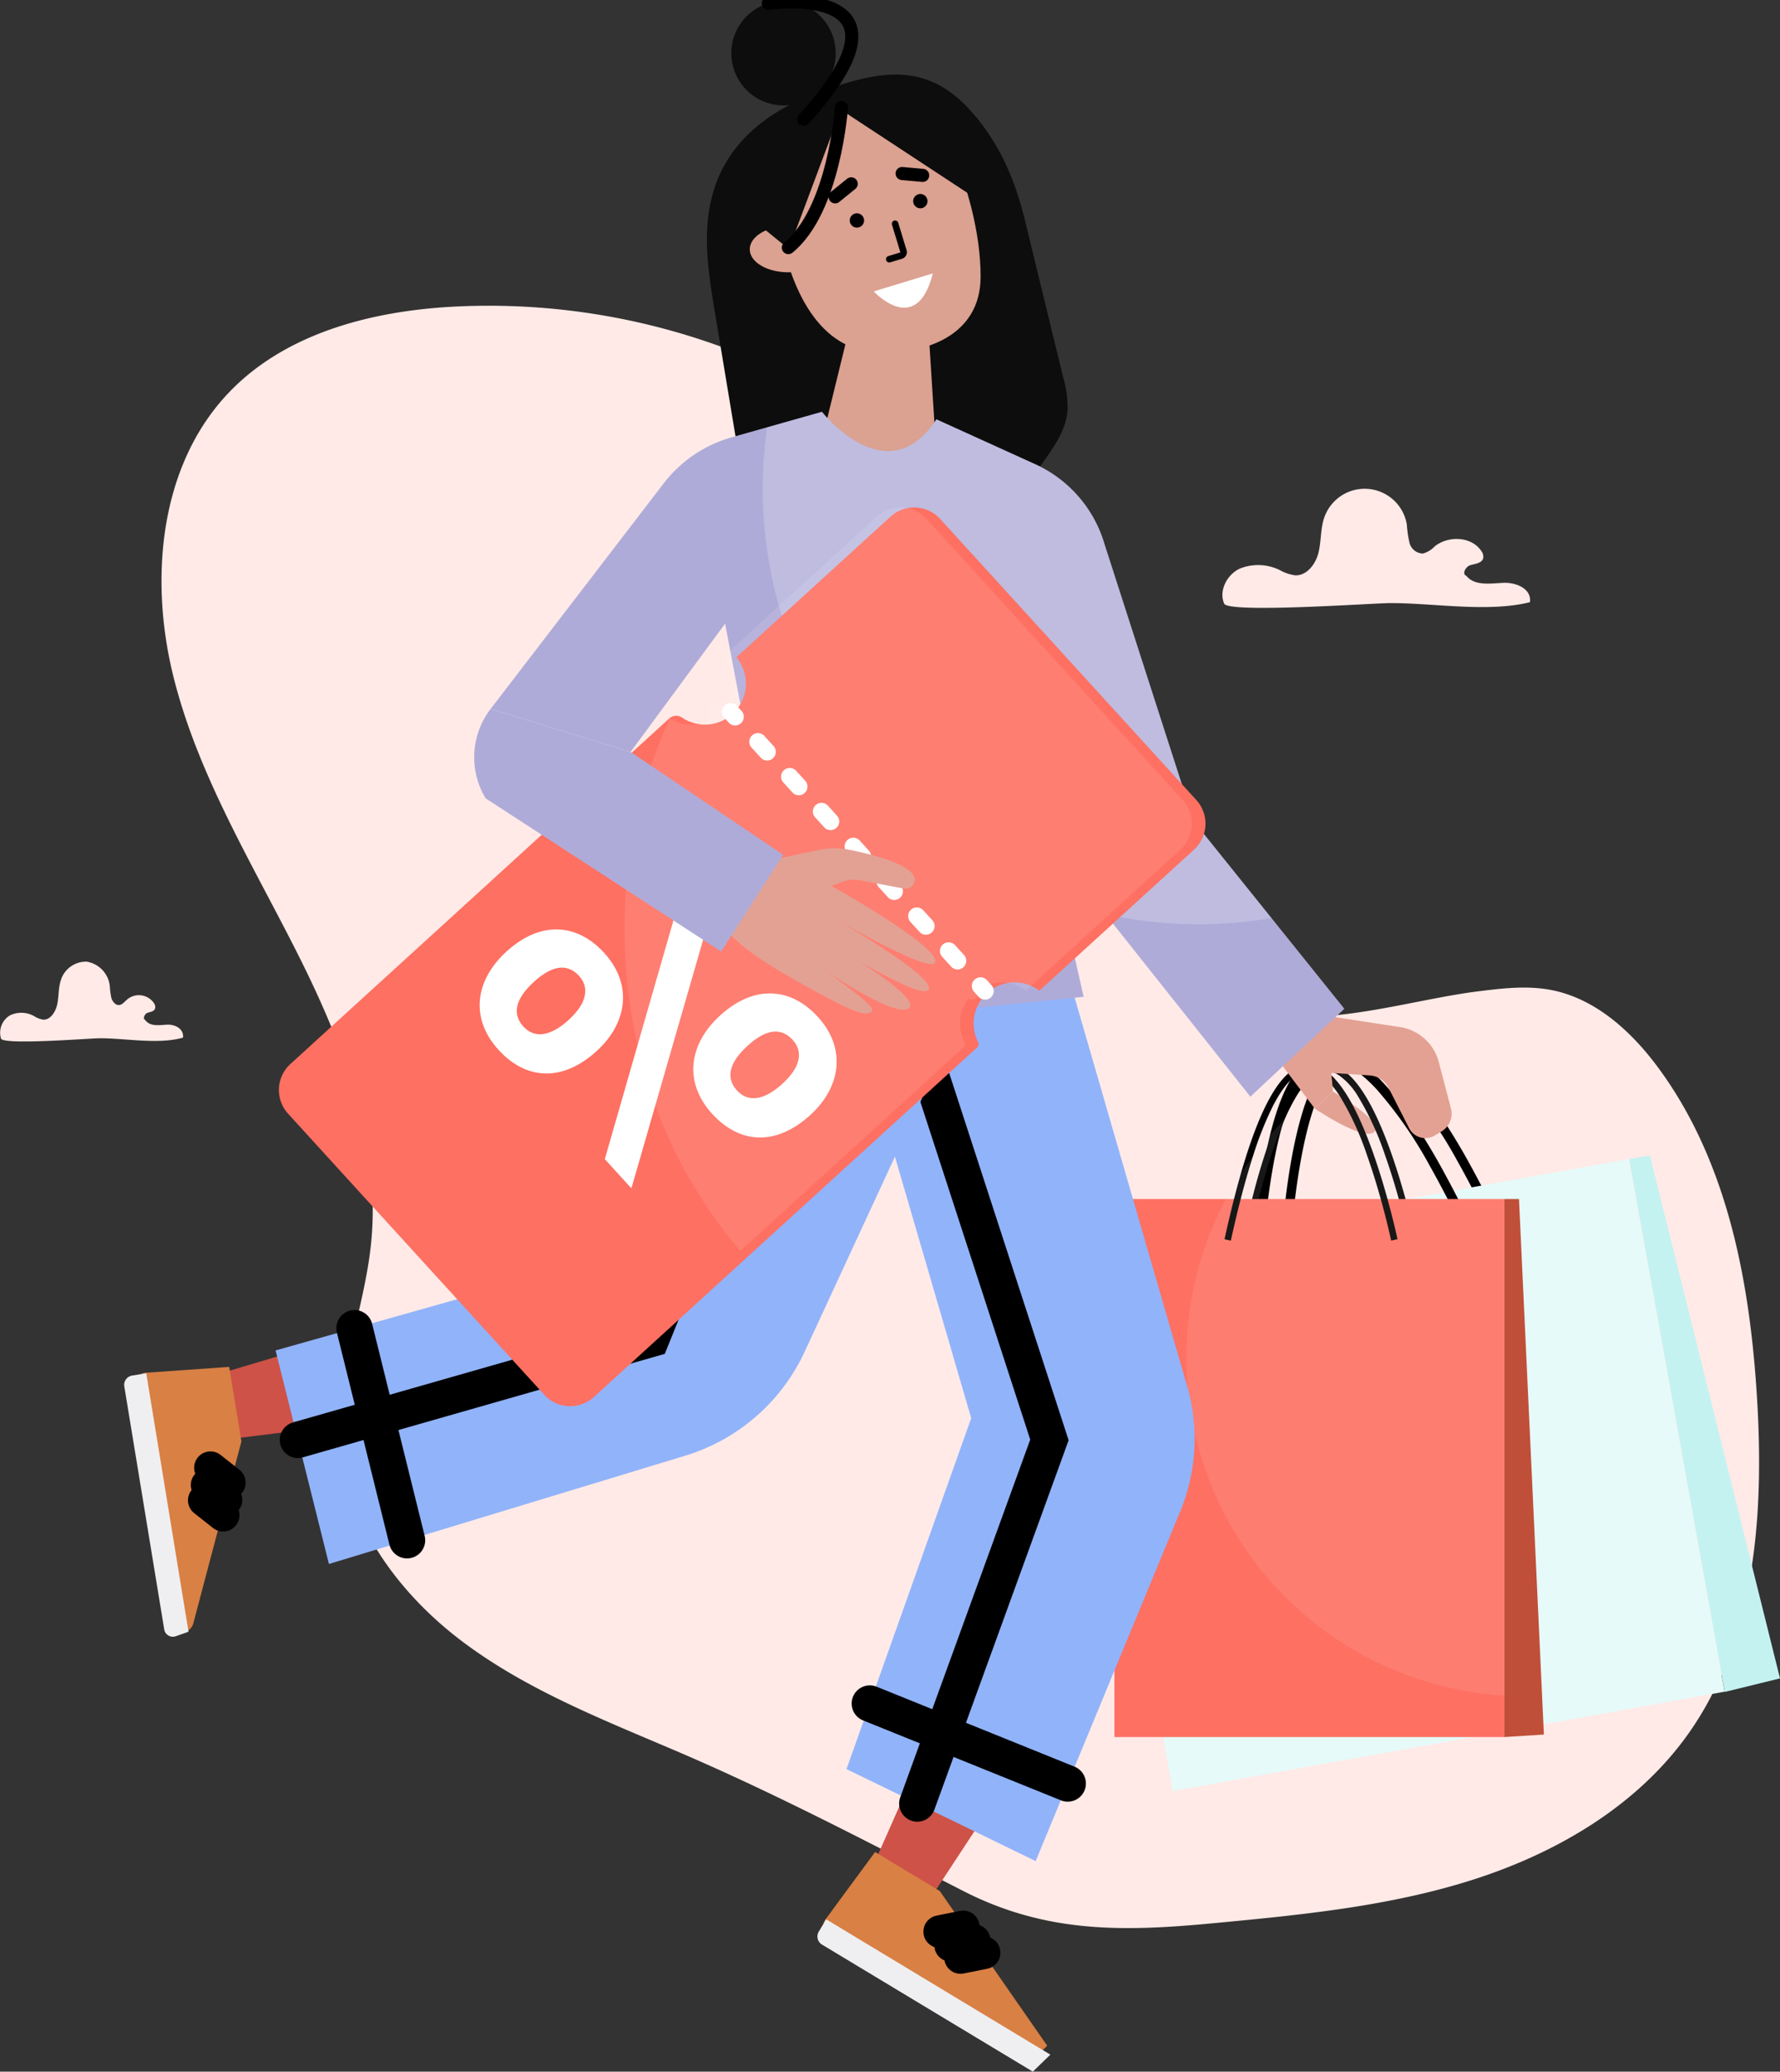 <svg xmlns="http://www.w3.org/2000/svg" xmlns:xlink="http://www.w3.org/1999/xlink" width="272.23" height="316.713" viewBox="0 0 272.23 316.713">
  <rect x="0" y="0" width="272.23" height="316.713" fill="#333333" stroke="none"/>
  <defs>
    <clipPath id="clip-path">
      <rect id="Rectángulo_356053" data-name="Rectángulo 356053" width="272.23" height="316.713" fill="none"/>
    </clipPath>
    <clipPath id="clip-path-3">
      <rect id="Rectángulo_356048" data-name="Rectángulo 356048" width="48.649" height="95.425" fill="none"/>
    </clipPath>
    <clipPath id="clip-path-4">
      <rect id="Rectángulo_356049" data-name="Rectángulo 356049" width="7.994" height="14.77" fill="none"/>
    </clipPath>
    <clipPath id="clip-path-5">
      <rect id="Rectángulo_356050" data-name="Rectángulo 356050" width="77.812" height="78.35" fill="none"/>
    </clipPath>
    <clipPath id="clip-path-6">
      <rect id="Rectángulo_356051" data-name="Rectángulo 356051" width="86.766" height="113.663" fill="none"/>
    </clipPath>
  </defs>
  <g id="Grupo_1019279" data-name="Grupo 1019279" transform="translate(0)">
    <g id="Grupo_1019278" data-name="Grupo 1019278" transform="translate(0)" clip-path="url(#clip-path)">
      <g id="Grupo_1019277" data-name="Grupo 1019277" transform="translate(0 0)">
        <g id="Grupo_1019276" data-name="Grupo 1019276" clip-path="url(#clip-path)">
          <path id="Trazado_750631" data-name="Trazado 750631" d="M231.925,553.588c3.711-.466,7.492-.932,11.17-.253,6.859,1.266,12.421,6.342,16.558,11.957,10.614,14.405,14.028,32.865,15.091,50.726,1.054,17.724-.279,36.678-10.584,51.137-7.82,10.972-20.079,18.145-32.916,22.238s-26.371,5.385-39.785,6.654c-13.843,1.309-25.571,1.493-38.175-4.962-14.381-7.365-28.565-14.827-43.437-21.2-11.345-4.861-23.02-9.375-32.911-16.758s-17.965-18.246-18.814-30.559c-.71-10.295,3.61-20.246,4.645-30.514,1.549-15.382-4.329-30.521-11.286-44.326S36.3,520.515,32.549,505.516s-2.169-32.44,8.551-43.579c8.711-9.052,21.851-12.4,34.4-13.049a103.936,103.936,0,0,1,43.5,7.155,60.04,60.04,0,0,1,15.175,8.331,74.312,74.312,0,0,1,11.879,12.576c15.218,19.222,27.624,40.112,38.227,62.175,3.7,7.7,7.947,16.8,17.332,18.078,9.289,1.263,21.1-2.455,30.312-3.614" transform="translate(-6.011 -402.013)" fill="#ffeae7"/>
          <path id="Trazado_750632" data-name="Trazado 750632" d="M596.334,1602.3s7.933,4.6,6.336,6.156-9.134-3.573-9.134-3.573" transform="translate(-392.47 -1435.414)" fill="#e3a193"/>
          <path id="Trazado_750633" data-name="Trazado 750633" d="M23.06,1775.974l-8.45,2.072L0,1696.592l3.157-.566Z" transform="translate(249.171 -1519.381)" fill="#c4f2f1"/>
          <path id="Trazado_750634" data-name="Trazado 750634" d="M380.75,1577.687c.525-13.589,1.809-23.865,3.817-30.542,1.684-5.6,3.853-8.677,6.445-9.142l.015,0c2.184-.383,4.808,1.058,7.8,4.283a64.238,64.238,0,0,1,8.067,11.6,169.149,169.149,0,0,1,8.564,17.574l1.321-.536a170.683,170.683,0,0,0-8.64-17.733c-6.757-11.844-12.6-17.426-17.358-16.591l-.021,0c-6.674,1.2-10.414,14.619-11.435,41.032Z" transform="translate(-184.056 -1376.483)"/>
          <rect id="Rectángulo_356046" data-name="Rectángulo 356046" width="82.753" height="85.763" transform="matrix(-0.177, -0.984, 0.984, -0.177, 179.365, 273.805)" fill="#e6faf9"/>
          <path id="Trazado_750635" data-name="Trazado 750635" d="M421.191,1584.94c.525-13.589,1.809-23.865,3.817-30.542,1.684-5.6,3.853-8.677,6.445-9.142l.015,0c2.184-.383,4.808,1.058,7.8,4.283a64.229,64.229,0,0,1,8.067,11.6,169.169,169.169,0,0,1,8.564,17.574l1.321-.536a170.684,170.684,0,0,0-8.64-17.733c-6.757-11.844-12.6-17.426-17.358-16.591l-.021,0c-6.674,1.2-10.414,14.619-11.435,41.033Z" transform="translate(-228.709 -1382.981)"/>
          <path id="Trazado_750636" data-name="Trazado 750636" d="M535.17,1589.533l.968.213q.745-3.393,1.509-6.359a84.222,84.222,0,0,1,3.957-12.162q.447-1.029.9-1.916c1.382-2.725,2.777-4.44,4.161-5.125h0a3.085,3.085,0,0,1,1.33-.342h.053a3.443,3.443,0,0,1,1.847.606,10.691,10.691,0,0,1,2.966,3.283,44.644,44.644,0,0,1,4.1,8.93c.829,2.334,1.539,4.679,2.111,6.726,1.011,3.624,1.584,6.314,1.594,6.355l.97-.205c-.008-.041-.559-2.627-1.534-6.15-.588-2.126-1.331-4.593-2.2-7.049-2.306-6.5-4.686-10.669-7.1-12.467a4.6,4.6,0,0,0-2.74-1.021h-.015a3.9,3.9,0,0,0-1.38.255,5.175,5.175,0,0,0-1.312.738h0c-1.953,1.471-3.821,4.585-5.622,9.381a99.119,99.119,0,0,0-3.1,10.162q-.731,2.868-1.451,6.146" transform="translate(-345.14 -1400.076)"/>
          <rect id="Rectángulo_356047" data-name="Rectángulo 356047" width="59.642" height="82.248" transform="translate(170.44 183.311)" fill="#fe7062"/>
          <path id="Trazado_750637" data-name="Trazado 750637" d="M346.7,1760.03v82.248l6.039-.381-.276-5.938-3.532-75.929Z" transform="translate(-116.618 -1576.719)" fill="#c04f39"/>
          <path id="Trazado_750638" data-name="Trazado 750638" d="M561.66,1589.533l.969.213q.745-3.393,1.509-6.359.925-3.59,1.875-6.54a52.492,52.492,0,0,1,2.979-7.539c1.84-3.628,3.7-5.467,5.534-5.467h.01a.492.492,0,0,1,.055,0h0a3.154,3.154,0,0,1,1.319.339h0a6.193,6.193,0,0,1,1.71,1.3,14.449,14.449,0,0,1,1.728,2.243,44.7,44.7,0,0,1,4.1,8.93c.828,2.334,1.539,4.679,2.111,6.726,1.011,3.624,1.585,6.314,1.594,6.355l.97-.205c-.008-.041-.559-2.627-1.534-6.15-.587-2.126-1.331-4.593-2.2-7.049-1.935-5.455-3.923-9.272-5.944-11.419a8.755,8.755,0,0,0-1.2-1.077,5.472,5.472,0,0,0-1.337-.736,3.939,3.939,0,0,0-1.364-.255h-.015c-3.733,0-7.148,5.47-10.364,16.658,0,0,0,0,0,0q-.528,1.836-1.049,3.878-.731,2.868-1.451,6.146" transform="translate(-374.389 -1400.076)"/>
          <g id="Grupo_1019266" data-name="Grupo 1019266" transform="translate(181.434 163.795)" opacity="0.1">
            <g id="Grupo_1019265" data-name="Grupo 1019265">
              <g id="Grupo_1019264" data-name="Grupo 1019264" clip-path="url(#clip-path-3)">
                <path id="Trazado_750639" data-name="Trazado 750639" d="M404.68,1616.453a51.714,51.714,0,0,0,48.649,51.622v-75.909H438.2c-.588-2.126-1.331-4.593-2.2-7.049-2.306-6.5-4.686-10.669-7.1-12.467q-.453.283-.9.577-.353.233-.7.471-.412.28-.819.569a14.448,14.448,0,0,1,1.728,2.243,44.707,44.707,0,0,1,4.1,8.93c.828,2.334,1.539,4.679,2.111,6.726H415.753A84.225,84.225,0,0,1,419.71,1580q-.969.975-1.884,2-1.559,1.742-2.956,3.622-.969,1.3-1.852,2.661s0,0,0,0q-1.226,1.884-2.289,3.878a51.464,51.464,0,0,0-6.048,24.287" transform="translate(-404.68 -1572.65)" fill="#f6f6f6"/>
              </g>
            </g>
          </g>
          <path id="Trazado_750640" data-name="Trazado 750640" d="M498.875,1412.719l-6.407-8.487-10.287-9.442,6.31-6.995,9.433,10.339,14.01,2.142a7.247,7.247,0,0,1,5.912,5.319l1.868,7.1a3.172,3.172,0,0,1-1.425,3.521l-1.035.626a2.8,2.8,0,0,1-3.945-1.124l-3.137-6.157a3.5,3.5,0,0,0-2.892-1.9l-5.855-.377.247,2.857" transform="translate(-297.809 -1243.253)" fill="#e3a193"/>
          <path id="Trazado_750641" data-name="Trazado 750641" d="M367.217,735.017c-.841-1.968.418-4.391,2.345-5.324a7.528,7.528,0,0,1,6.218.233,6.578,6.578,0,0,0,2.284.771c1.806.08,3.158-1.726,3.585-3.482s.287-3.633.876-5.342a6.538,6.538,0,0,1,12.632,1.071,17.37,17.37,0,0,0,.409,2.8,2.155,2.155,0,0,0,2.053,1.621,3.864,3.864,0,0,0,1.8-1.095c2.095-1.671,5.625-1.529,7.119.7a1.414,1.414,0,0,1,.295,1.125c-.208.747-1.2.829-1.946,1.046s-1.353,1.37-.625,1.638c1.245,1.557,3.637,1.168,5.627,1.069,1.878-.093,4.355.827,4.1,2.951-6.4,1.628-14.9.1-21.507.147-2.58.018-24.63,1.572-25.268.08" transform="translate(-179.997 -642.743)" fill="#ffeae7"/>
          <path id="Trazado_750642" data-name="Trazado 750642" d="M2345.109,1423.246a3.08,3.08,0,0,1,1.4-3.573,4.02,4.02,0,0,1,3.7.156,3.622,3.622,0,0,0,1.359.517c1.074.054,1.879-1.158,2.133-2.337s.17-2.438.521-3.585a4.024,4.024,0,0,1,4.006-2.941,4.239,4.239,0,0,1,3.51,3.66,13.073,13.073,0,0,0,.243,1.876c.18.6.664,1.159,1.222,1.088.421-.054.739-.436,1.07-.735a2.789,2.789,0,0,1,4.236.467,1.042,1.042,0,0,1,.175.755c-.124.5-.715.556-1.158.7s-.8.919-.372,1.1c.74,1.045,2.164.784,3.348.718,1.117-.062,2.591.555,2.442,1.981-3.809,1.093-8.863.068-12.8.1-1.535.012-14.654,1.055-15.034.054" transform="translate(-2344.951 -1264.461)" fill="#ffeae7"/>
          <path id="Trazado_750643" data-name="Trazado 750643" d="M1166.047,2577.9l-11.133,16.951-8.689-4.721,8.2-18.543Z" transform="translate(-1013.199 -2303.755)" fill="#ce5247"/>
          <path id="Trazado_750644" data-name="Trazado 750644" d="M1110.341,2748.062l-16.427-23.644-9.889-5.964-7.6,10.321a1.768,1.768,0,0,0,.476,2.54l30.714,19.51" transform="translate(-950.188 -2435.321)" fill="#d98044"/>
          <path id="Trazado_750645" data-name="Trazado 750645" d="M1104.368,2840.57l-32.248-19.427a1.443,1.443,0,0,1-.49-1.981l1.134-1.88,34.284,20.688" transform="translate(-946.409 -2523.857)" fill="#efeff1"/>
          <line id="Línea_3169" data-name="Línea 3169" x1="3.601" y2="0.721" transform="translate(145.394 296.68)" fill="none" stroke="#000" stroke-linecap="round" stroke-miterlimit="10" stroke-width="4.993"/>
          <line id="Línea_3170" data-name="Línea 3170" x1="3.601" y2="0.721" transform="translate(143.72 294.587)" fill="none" stroke="#000" stroke-linecap="round" stroke-miterlimit="10" stroke-width="4.993"/>
          <line id="Línea_3171" data-name="Línea 3171" x1="3.601" y2="0.721" transform="translate(146.902 298.535)" fill="none" stroke="#000" stroke-linecap="round" stroke-miterlimit="10" stroke-width="4.993"/>
          <path id="Trazado_750646" data-name="Trazado 750646" d="M892.583,1350.607l20.64,71.238A29,29,0,0,1,912.167,1441l-22.112,53.462L861.126,1480.4l19.075-53.659-20.638-70.707Z" transform="translate(-731.664 -1209.939)" fill="#91b3fa"/>
          <path id="Trazado_750647" data-name="Trazado 750647" d="M1072.819,1423.18l23.4,71.906-20.207,55.591" transform="translate(-935.721 -1274.953)" fill="none" stroke="#000" stroke-linecap="round" stroke-miterlimit="10" stroke-width="5.553"/>
          <line id="Línea_3172" data-name="Línea 3172" x1="30.272" y1="12.226" transform="translate(133.026 260.436)" fill="none" stroke="#000" stroke-linecap="round" stroke-miterlimit="10" stroke-width="5.553"/>
          <path id="Trazado_750648" data-name="Trazado 750648" d="M2115.369,1978.192l-20.125,2.508-2.036-9.677,19.438-5.771Z" transform="translate(-2061.152 -1760.566)" fill="#ce5247"/>
          <path id="Trazado_750649" data-name="Trazado 750649" d="M2273.692,2006.391l-12.784.9a1.768,1.768,0,0,0-1.626,2.008l5.047,36.035a1.984,1.984,0,0,0,3.869.283l7.36-27.833Z" transform="translate(-2238.636 -1797.421)" fill="#d98044"/>
          <path id="Trazado_750650" data-name="Trazado 750650" d="M2340.325,2015.73l6.464,39.517-1.947.689a1.34,1.34,0,0,1-1.769-1.046l-6.105-37.149a1.443,1.443,0,0,1,1.191-1.657Z" transform="translate(-2317.957 -1805.787)" fill="#efeff1"/>
          <line id="Línea_3173" data-name="Línea 3173" x1="2.883" y1="2.275" transform="translate(31.68 227.018)" fill="none" stroke="#000" stroke-linecap="round" stroke-miterlimit="10" stroke-width="4.993"/>
          <line id="Línea_3174" data-name="Línea 3174" x1="2.883" y1="2.275" transform="translate(32.189 224.387)" fill="none" stroke="#000" stroke-linecap="round" stroke-miterlimit="10" stroke-width="4.993"/>
          <line id="Línea_3175" data-name="Línea 3175" x1="2.883" y1="2.275" transform="translate(31.244 229.368)" fill="none" stroke="#000" stroke-linecap="round" stroke-miterlimit="10" stroke-width="4.993"/>
          <path id="Trazado_750651" data-name="Trazado 750651" d="M1263.687,1276.711l-29,62.636a29.628,29.628,0,0,1-18.272,15.9L1161.93,1371.8l-8.16-32.648,51.123-14.41,11.918-37.685,13.009-22.673Z" transform="translate(-1111.624 -1132.698)" fill="#91b3fa"/>
          <path id="Trazado_750652" data-name="Trazado 750652" d="M1502.577,1388.18l-24.287,60.1-54.04,15.448" transform="translate(-1378.685 -1243.598)" fill="none" stroke="#000" stroke-linecap="round" stroke-miterlimit="10" stroke-width="5.553"/>
          <line id="Línea_3176" data-name="Línea 3176" x2="8.034" y2="32.421" transform="translate(54.218 203.053)" fill="none" stroke="#000" stroke-linecap="round" stroke-miterlimit="10" stroke-width="5.553"/>
          <path id="Trazado_750653" data-name="Trazado 750653" d="M1085.8,114.477c4.63,4.935,7.157,10.748,8.757,17.324l5.792,23.8a16.416,16.416,0,0,1,.688,5.21c-.464,5.522-6.224,9.305-7.286,14.744-.627,3.212.487,6.478.787,9.737s-.66,7.157-3.706,8.354c-2.4.944-5.169-.23-7.061-1.984s-3.2-4.037-4.917-5.965a17.106,17.106,0,0,0-11.537-5.784c-3.007-.184-6.135.5-8.977-.5-5.329-1.876-7.035-8.427-7.962-14l-3.26-19.6c-.946-5.686-1.887-11.545-.6-17.164,2.006-8.776,8.835-13.853,16.857-16.681,7.982-2.814,15.515-4.852,22.429,2.517" transform="translate(-937.773 -98.004)" fill="#0d0d0d"/>
          <path id="Trazado_750654" data-name="Trazado 750654" d="M1252.223,454.451l1.74,27.367-18.454-4.93,5.25-21.425Z" transform="translate(-1110.414 -407.12)" fill="#dba191"/>
          <g id="Grupo_1019269" data-name="Grupo 1019269" transform="translate(133.709 41.051)" style="mix-blend-mode: multiply;isolation: isolate">
            <g id="Grupo_1019268" data-name="Grupo 1019268" transform="translate(0)">
              <g id="Grupo_1019267" data-name="Grupo 1019267" clip-path="url(#clip-path-4)">
                <path id="Trazado_750655" data-name="Trazado 750655" d="M1260.839,394.154l-7.6,12.774,7.994,2Z" transform="translate(-1253.238 -394.153)" fill="#dba191"/>
              </g>
            </g>
          </g>
          <path id="Trazado_750656" data-name="Trazado 750656" d="M1200.64,152.825c2.666,6.041,4.762,13.537,4.741,20.223-.029,9.084-8.67,11.945-16.068,11.512-9.41-.551-13.375-11.018-14.858-19.786,0,0-5.278-15.933,14.908-18.777,4.6-.648,9.2,2.131,11.278,6.828" transform="translate(-1055.408 -130.709)" fill="#dba191"/>
          <path id="Trazado_750657" data-name="Trazado 750657" d="M1398.069,335.064c.02,1.963,2.712,3.526,6.013,3.492s5.96-1.653,5.939-3.616-2.713-3.526-6.013-3.492-5.959,1.653-5.939,3.616" transform="translate(-1283.403 -296.927)" fill="#dba191"/>
          <path id="Trazado_750658" data-name="Trazado 750658" d="M1251.884,286.172a1.094,1.094,0,1,0,.728-1.365,1.094,1.094,0,0,0-.728,1.365" transform="translate(-1112.175 -255.102)"/>
          <path id="Trazado_750659" data-name="Trazado 750659" d="M1345.007,314.522a1.094,1.094,0,1,0,.728-1.365,1.094,1.094,0,0,0-.728,1.365" transform="translate(-1214.997 -280.499)"/>
          <path id="Trazado_750660" data-name="Trazado 750660" d="M1287.812,328.448l1.276,4.191a.545.545,0,0,1-.362.68l-1.807.55" transform="translate(-1150.917 -294.24)" fill="none" stroke="#000" stroke-linecap="round" stroke-miterlimit="10" stroke-width="1"/>
          <path id="Trazado_750661" data-name="Trazado 750661" d="M1253.042,401.343l-9.032,2.75s6.535,7.136,9.032-2.75" transform="translate(-1110.378 -359.543)" fill="#fff"/>
          <line id="Línea_3177" data-name="Línea 3177" x1="2.459" y2="1.992" transform="translate(127.725 28.105)" fill="none" stroke="#000" stroke-linecap="round" stroke-miterlimit="10" stroke-width="2"/>
          <line id="Línea_3178" data-name="Línea 3178" x2="3.152" y2="0.284" transform="translate(137.964 26.528)" fill="none" stroke="#000" stroke-linecap="round" stroke-miterlimit="10" stroke-width="2"/>
          <path id="Trazado_750662" data-name="Trazado 750662" d="M1392.259,1.786a7.981,7.981,0,1,0,9.96,5.311,7.981,7.981,0,0,0-9.96-5.311" transform="translate(-1274.754 -1.288)" fill="#0d0d0d"/>
          <path id="Trazado_750663" data-name="Trazado 750663" d="M1368.3,151.874l6.313,5.143,9.077-24.247s-14.141,5.7-15.389,19.1" transform="translate(-1253.97 -118.942)" fill="#0d0d0d"/>
          <path id="Trazado_750664" data-name="Trazado 750664" d="M1154,136.336l23.5,15.443s-10.249-26.853-23.5-15.443" transform="translate(-1025.461 -119.607)" fill="#0d0d0d"/>
          <path id="Trazado_750665" data-name="Trazado 750665" d="M1386.3,157.852s-1.059,15.66-8.114,21.413" transform="translate(-1257.615 -141.412)" fill="none" stroke="#000" stroke-linecap="round" stroke-miterlimit="10" stroke-width="2"/>
          <path id="Trazado_750666" data-name="Trazado 750666" d="M1362.928,2.988s24.7-3.452,5.4,17.741" transform="translate(-1245.423 -2.49)" fill="none" stroke="#000" stroke-linecap="round" stroke-miterlimit="10" stroke-width="2"/>
          <path id="Trazado_750667" data-name="Trazado 750667" d="M678.805,653.6a48.761,48.761,0,0,1-1.085,22.69l-2.8,9.635,25.028,8.3a31.392,31.392,0,0,0,13.038,1.436l17.479-1.766L727.2,679.5l-3.661-16.135-.433-13.5,6.3,25.865,4.427,5.574,22.131,27.859,14.373-13.436L759.2,681.87l-11.884-14.788L733.667,624.72a19.433,19.433,0,0,0-10.622-12.258l-15.1-6.856c-7.535,11.57-17.5-1.146-17.5-1.146l-8.4,2.374-5.426,1.533a19.926,19.926,0,0,0-10.39,7.045L639.77,649.884l21.41,6.575,14.452-19.613Z" transform="translate(-564.734 -541.505)" fill="#afabd8"/>
          <g id="Grupo_1019272" data-name="Grupo 1019272" transform="translate(116.651 62.956)" opacity="0.2">
            <g id="Grupo_1019271" data-name="Grupo 1019271">
              <g id="Grupo_1019270" data-name="Grupo 1019270" clip-path="url(#clip-path-5)">
                <path id="Trazado_750668" data-name="Trazado 750668" d="M746.67,616.2a66.66,66.66,0,0,0,77.812,65.666L812.6,667.083,798.951,624.72a19.433,19.433,0,0,0-10.622-12.258l-15.1-6.856c-7.535,11.57-17.5-1.146-17.5-1.146l-8.4,2.374a67.163,67.163,0,0,0-.654,9.371" transform="translate(-746.67 -604.46)" fill="#fff"/>
              </g>
            </g>
          </g>
          <path id="Trazado_750669" data-name="Trazado 750669" d="M845.1,837.631l39.169,42.959a5.377,5.377,0,0,0,7.6.351l24.483-22.323,34.136-31.124a.684.684,0,0,0,.141-.821,6.271,6.271,0,0,1,9.37-7.85l23.646-21.559a5.378,5.378,0,0,0,.351-7.6l-39.169-42.959a5.377,5.377,0,0,0-7.6-.351l-23.574,21.494a6.269,6.269,0,0,1-8.108,9.354c-.067-.042-.133-.084-.2-.129a1.591,1.591,0,0,0-1.965.142l-57.929,52.817a5.377,5.377,0,0,0-.351,7.6" transform="translate(-801.038 -667.366)" fill="#fe7062"/>
          <path id="Trazado_750670" data-name="Trazado 750670" d="M1154.929,1436.569l.714.783a1.324,1.324,0,1,0,1.957-1.785l-.714-.783a1.325,1.325,0,0,0-1.958,1.785" transform="translate(-1005.969 -1284.961)" fill="#fff"/>
          <path id="Trazado_750671" data-name="Trazado 750671" d="M1224.36,1108.466a1.324,1.324,0,0,1,1.872.086l1.388,1.523a1.325,1.325,0,0,1-1.958,1.785l-1.388-1.523a1.325,1.325,0,0,1,.086-1.872m-4.86-5.331a1.325,1.325,0,0,1,1.872.086l1.388,1.523a1.324,1.324,0,1,1-1.957,1.785l-1.388-1.523a1.324,1.324,0,0,1,.085-1.872m-4.859-5.329a1.325,1.325,0,0,1,1.872.086l1.388,1.523a1.325,1.325,0,1,1-1.958,1.785l-1.388-1.523a1.324,1.324,0,0,1,.086-1.872m-4.86-5.329a1.325,1.325,0,0,1,1.872.086l1.388,1.523a1.325,1.325,0,1,1-1.958,1.785l-1.388-1.523a1.325,1.325,0,0,1,.086-1.872m-4.86-5.329a1.324,1.324,0,0,1,1.872.085l1.388,1.524a1.324,1.324,0,0,1-1.958,1.784l-1.388-1.523a1.324,1.324,0,0,1,.086-1.871m-4.86-5.33a1.325,1.325,0,0,1,1.872.086l1.388,1.523a1.324,1.324,0,1,1-1.957,1.785l-1.388-1.523a1.324,1.324,0,0,1,.085-1.872m-4.859-5.329a1.325,1.325,0,0,1,1.872.086l1.388,1.523a1.325,1.325,0,1,1-1.958,1.785l-1.388-1.523a1.325,1.325,0,0,1,.086-1.872" transform="translate(-1080.173 -964.059)" fill="#fff"/>
          <path id="Trazado_750672" data-name="Trazado 750672" d="M1521.718,1034.285l.2.222.511.561a1.325,1.325,0,0,0,1.958-1.785l-.511-.561-.2-.222a1.324,1.324,0,1,0-1.957,1.785" transform="translate(-1410.959 -924.576)" fill="#fff"/>
          <path id="Trazado_750673" data-name="Trazado 750673" d="M1389.286,1300.077c5.307-4.838,10.9-4.236,14.948.207,4.511,4.947,3.409,10.846-1.122,14.977-5.325,4.856-10.875,4.411-15.038-.155-4.4-4.823-3.591-10.65,1.212-15.029m2.585,11.46c1.712,1.878,4.16,1.518,6.938-1.016,2.836-2.586,3.176-4.97,1.579-6.721s-3.839-1.887-6.891.895c-2.95,2.689-3.318,4.985-1.626,6.842m18.688-1.394,6.131-21.3,4.1,4.493-7.778,26.941-4.618,16-4.067-4.461Zm11.4-.287c5.307-4.838,10.906-4.225,14.948.207,4.506,4.942,3.408,10.848-1.122,14.977-5.351,4.88-10.885,4.4-15.039-.155-4.392-4.817-3.6-10.644,1.212-15.029m2.585,11.46c1.712,1.878,4.155,1.523,6.938-1.016,2.857-2.6,3.185-4.96,1.579-6.721s-3.834-1.892-6.891.895c-2.95,2.689-3.318,4.985-1.626,6.842" transform="translate(-1311.829 -1154.605)" fill="#fff"/>
          <g id="Grupo_1019275" data-name="Grupo 1019275" transform="translate(95.508 77.588)" opacity="0.1">
            <g id="Grupo_1019274" data-name="Grupo 1019274">
              <g id="Grupo_1019273" data-name="Grupo 1019273" clip-path="url(#clip-path-6)">
                <path id="Trazado_750674" data-name="Trazado 750674" d="M863.7,809.452a79.569,79.569,0,0,0,1.138,13.452,77.024,77.024,0,0,0,2.45,10.131,72.522,72.522,0,0,0,14.132,25.582l34.136-31.124a.684.684,0,0,0,.141-.821,6.275,6.275,0,0,1,.551-6.587,1.325,1.325,0,0,0,1.778-1.621,6.273,6.273,0,0,1,7.041.357l23.646-21.559a5.378,5.378,0,0,0,.351-7.6l-39.169-42.959a5.377,5.377,0,0,0-7.6-.351l-23.574,21.494a6.269,6.269,0,0,1,.3,7.66l-.2-.222a1.324,1.324,0,1,0-1.957,1.785l.2.222a6.279,6.279,0,0,1-6.453-.092,77.472,77.472,0,0,0-6.917,32.247" transform="translate(-863.699 -744.954)" fill="#fff"/>
              </g>
            </g>
          </g>
          <path id="Trazado_750675" data-name="Trazado 750675" d="M1246.587,1164.871l16.15,10.576,9.3-1.955a11.676,11.676,0,0,1,4.714-.023c3.836.775,10.7,2.52,9.9,4.975a1.456,1.456,0,0,1-1.665.938l-6.525-1.234a5.505,5.505,0,0,0-3,.273l-1.479.571s16.994,9.514,15.806,11.711c-.944,1.746-16.392-7.37-16.392-7.37s16.659,9.557,15.451,11.5-16.953-8.2-16.953-8.2,16.33,9.324,13.9,11.063-15.681-7.766-15.681-7.766,10.944,7.336,10.08,8.147-1.711,1.063-12.826-5.3-10.2-8.849-10.2-8.849l-16.618-9.054Z" transform="translate(-1146.811 -1043.547)" fill="#e3a193"/>
          <path id="Trazado_750676" data-name="Trazado 750676" d="M1487.69,1047.164l23.33,15.727-9.478,14.79-36.025-23.421a12.148,12.148,0,0,1,.763-13.671" transform="translate(-1391.245 -932.21)" fill="#afabd8"/>
        </g>
      </g>
    </g>
  </g>
</svg>
